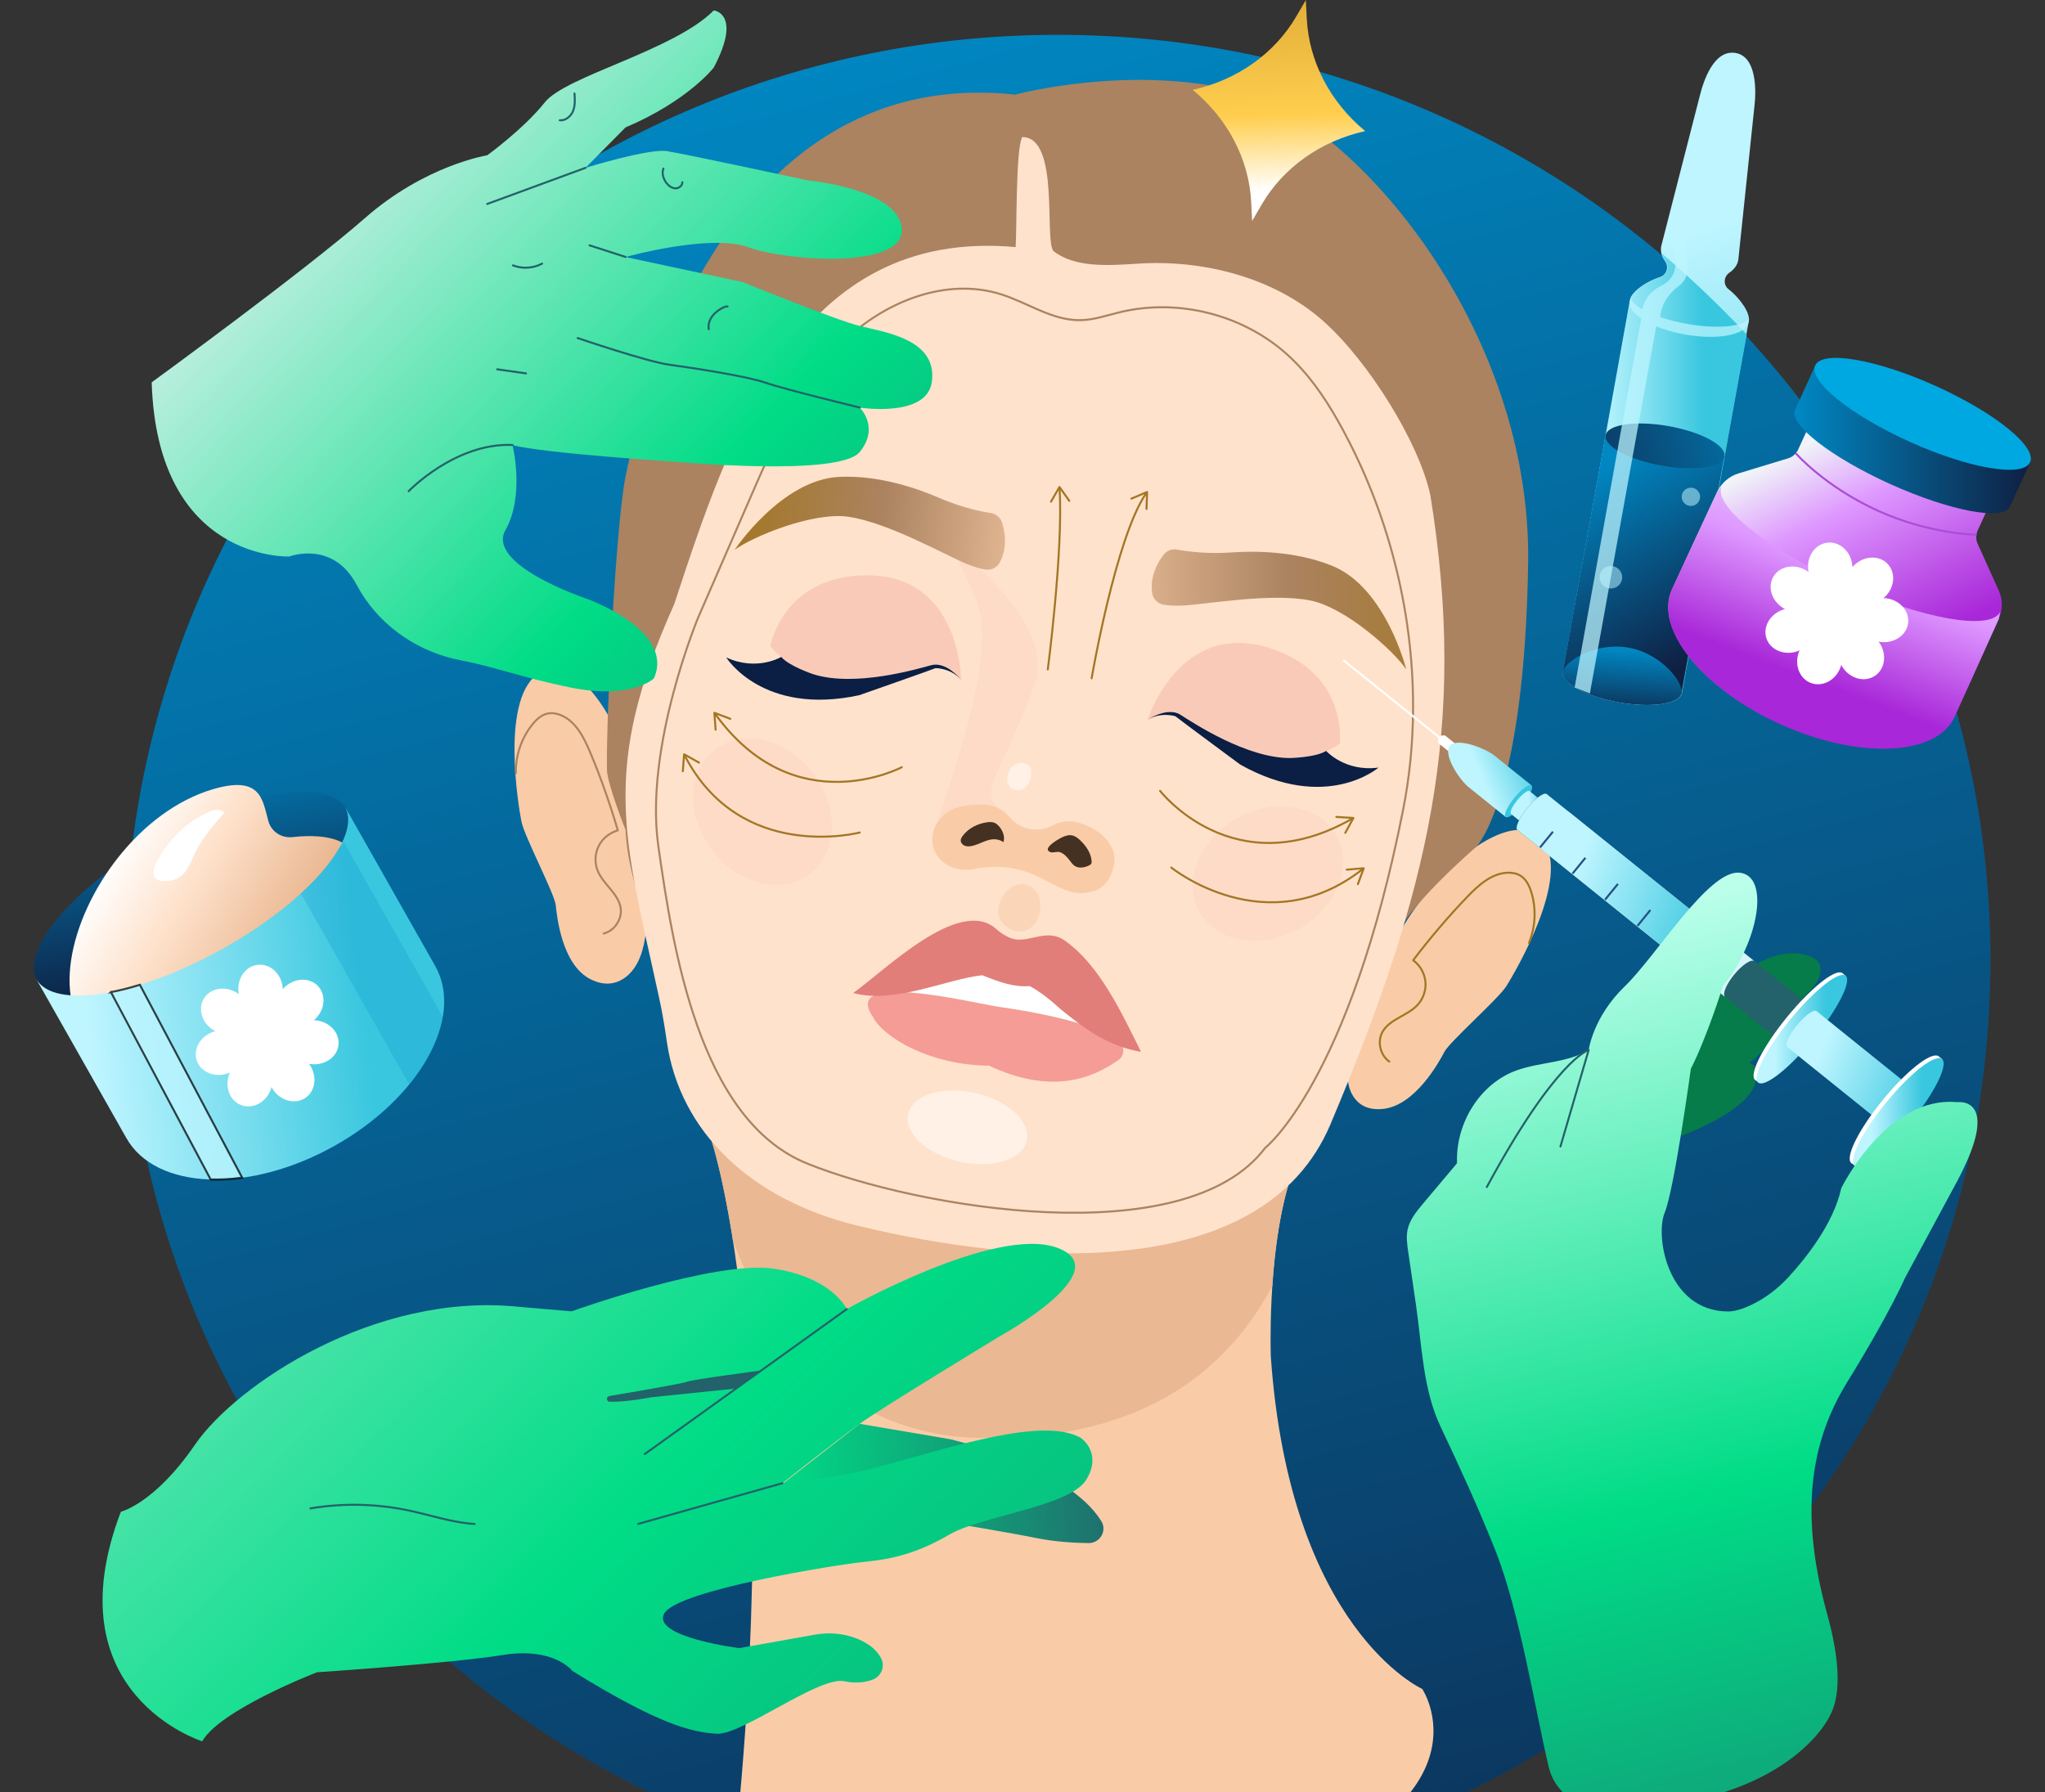 <svg width="162" height="142" viewBox="0 0 162 142" fill="none" xmlns="http://www.w3.org/2000/svg">
<rect x="0" y="0" width="162" height="142" fill="#333333" stroke="none"/>
<path d="M83.793 149.397C124.6 149.397 157.68 116.571 157.68 76.078C157.68 35.586 124.6 2.76 83.793 2.76C42.987 2.76 9.906 35.586 9.906 76.078C9.906 116.571 42.987 149.397 83.793 149.397Z" fill="url(#paint0_linear_401_6331)"/>
<path d="M106.789 85.698C106.789 85.698 107 88.126 109.557 87.859C112.115 87.591 114.002 84.142 114.423 83.334C114.845 82.526 118.689 79.141 119.323 78.14C119.956 77.139 124.57 69.368 122.173 66.542C119.776 63.717 113.442 68.924 110.593 74.401C107.743 79.877 106.292 83.531 106.79 85.7L106.789 85.698Z" fill="#F9CCA7"/>
<path d="M50.301 76.606C50.301 76.606 49.081 78.742 46.788 77.587C44.496 76.432 44.124 72.598 44.021 71.695C43.919 70.791 41.544 66.266 41.312 65.108C41.079 63.95 39.564 55.055 42.82 53.265C46.077 51.476 50.12 58.582 50.812 64.707C51.505 70.832 51.548 74.759 50.301 76.607V76.606Z" fill="#F9CCA7"/>
<path d="M47.818 73.964C48.677 73.746 49.295 72.83 49.17 71.958C49.003 70.795 47.781 70.071 47.343 68.98C47.093 68.358 47.124 67.631 47.425 67.031C47.727 66.431 48.293 65.97 48.944 65.793C48.317 63.673 47.602 61.616 46.741 59.578C46.248 58.413 45.622 57.166 44.451 56.669C44.121 56.529 43.751 56.459 43.398 56.529C42.883 56.633 42.474 57.018 42.151 57.427C41.294 58.508 40.833 59.889 40.865 61.264" stroke="#AB8360" stroke-width="0.159" stroke-linecap="round" stroke-linejoin="round"/>
<path d="M49.551 65.747C49.551 65.747 48.094 62.103 48.079 60.961C48.022 56.41 48.796 41.574 49.551 37.77C50.306 33.967 56.69 4.972 80.418 7.497C80.418 7.497 89.722 4.979 98.54 7.341C107.357 9.704 121.328 26.047 121.056 44.592C120.783 63.138 116.979 67.058 116.979 67.058C116.979 67.058 111.013 72.22 110.59 74.4C110.59 74.4 106.4 84.855 103.555 92.256C93.889 92.389 62.265 112.036 53.641 79.277C52.655 75.531 49.804 70.968 49.551 65.748V65.747Z" fill="#AB8360"/>
<path d="M56.392 90.445C56.392 90.445 61.991 107.326 58.443 144.204C58.443 144.204 68.072 157.446 93.916 150.908C119.76 144.371 112.666 133.81 112.666 133.81C112.666 133.81 102.194 129.117 100.672 107.493C100.672 107.493 100.376 99.658 102.045 93.937L56.391 90.445H56.392Z" fill="#F9CCA7"/>
<path d="M100.789 101.894C100.954 99.401 101.309 96.464 102.045 93.939L56.391 90.447C56.391 90.447 57.237 93.001 58.063 98.289C60.44 104.616 65.882 113.689 77.584 113.92C91.154 114.187 97.515 108 100.788 101.895L100.789 101.894Z" fill="#EAB892"/>
<path d="M53.417 47.848C57.794 34.55 63.169 18.025 80.454 19.576C80.558 18.324 80.454 11.735 80.981 10.861C83.981 10.861 82.702 19.005 83.451 19.891C85.127 21.21 87.766 21.048 90.093 20.892C95.306 20.54 100.969 21.994 104.854 25.463C108.418 28.646 112.41 35.05 113.309 39.235C116.283 57.602 113.184 70.592 105.404 89.055C100.044 101.771 80.893 100.262 67.904 97.1C59.431 95.038 53.855 89.626 52.83 82.559C52.668 81.442 52.489 80.325 52.25 79.223C49.465 66.351 47.472 61.102 53.419 47.848H53.417Z" fill="#FEE2CC"/>
<path opacity="0.34" d="M90.914 57.016C90.914 57.016 93.423 49.087 100.554 51.338C106.853 53.327 106.138 58.911 106.138 58.911C106.138 58.911 101.77 62.589 93.492 56.617C92.732 56.069 92.205 56.556 90.914 57.016Z" fill="#F49C95"/>
<path opacity="0.1" d="M75.587 43.517C76.056 43.627 83.699 49.475 81.955 54.238C78.764 62.949 76.895 62.659 80.401 65.152C79.398 69.393 77.046 67.244 76.085 67.02C75.123 66.795 74.23 66.573 74.158 65.34C80.359 47.566 77.116 48.279 75.587 43.516V43.517Z" fill="#F49C95"/>
<path d="M88.197 67.453C87.762 66.256 86.719 65.58 85.503 65.192C84.793 64.964 84.023 65.052 83.366 65.402C82.983 65.607 82.544 65.723 82.077 65.723C81.221 65.723 80.458 65.332 79.956 64.721C79.477 64.135 78.766 63.779 78.008 63.743C77.477 63.717 76.908 63.749 76.272 63.865C75.486 64.008 74.766 64.43 74.314 65.084C73.012 66.966 74.595 69.43 77.352 68.818C82.564 67.927 83.735 71.708 86.839 70.531C87.906 70.125 88.537 68.456 88.195 67.451L88.197 67.453Z" fill="#F9CCA7"/>
<path d="M68.102 112.807L75.232 114.019C75.232 114.019 84.515 116.132 87.24 120.508C87.718 121.273 87.147 122.265 86.24 122.255C85.106 122.244 83.538 122.156 81.988 121.835C79.054 121.229 61.098 118.257 61.098 118.257L68.102 112.807Z" fill="url(#paint1_linear_401_6331)"/>
<path d="M83.99 83.328C83.476 83.328 82.959 83.246 82.461 83.166C81.813 83.063 81.165 82.961 80.518 82.857C79.221 82.652 77.924 82.447 76.628 82.235C76.125 82.153 75.753 81.998 75.359 81.834C75.189 81.764 75.014 81.691 74.821 81.62C74.438 81.48 74.036 81.413 73.648 81.348C73.209 81.274 72.755 81.2 72.33 81.018C71.915 80.84 70.943 80.333 70.9 79.45C70.86 78.616 71.673 77.996 72.386 77.547C73.404 76.907 74.413 76.306 75.533 75.962C76.227 75.749 76.962 75.643 77.714 75.643C80.202 75.643 82.873 76.804 85.044 78.828C85.481 79.235 85.966 79.734 86.251 80.344C86.547 80.977 86.568 81.664 86.307 82.183C86.023 82.748 85.387 83.16 84.606 83.282C84.41 83.312 84.208 83.328 83.989 83.328H83.99Z" fill="white"/>
<path d="M77.715 75.566V75.725C80.183 75.725 82.834 76.879 84.991 78.888C85.422 79.29 85.901 79.782 86.18 80.379C86.466 80.991 86.488 81.651 86.238 82.148C85.965 82.69 85.351 83.085 84.596 83.204C84.405 83.234 84.208 83.249 83.99 83.249C83.482 83.249 82.969 83.167 82.474 83.088C81.826 82.984 81.178 82.883 80.53 82.779C79.254 82.577 77.936 82.369 76.639 82.157C76.145 82.078 75.794 81.931 75.387 81.761C75.217 81.691 75.041 81.618 74.847 81.546C74.457 81.403 74.052 81.336 73.659 81.271C73.224 81.2 72.775 81.125 72.359 80.947C71.956 80.775 71.018 80.285 70.978 79.448C70.94 78.656 71.733 78.053 72.428 77.617C73.441 76.98 74.443 76.381 75.555 76.04C76.242 75.83 76.968 75.724 77.713 75.724V75.564L77.715 75.566ZM77.713 75.564C76.973 75.564 76.232 75.666 75.509 75.889C74.374 76.236 73.346 76.853 72.343 77.483C71.6 77.949 70.776 78.586 70.818 79.456C70.855 80.229 71.579 80.787 72.296 81.093C73.109 81.44 73.986 81.4 74.791 81.696C75.442 81.934 75.886 82.197 76.614 82.315C78.557 82.631 80.503 82.935 82.448 83.245C82.958 83.326 83.475 83.408 83.99 83.408C84.202 83.408 84.412 83.393 84.62 83.362C85.34 83.249 86.055 82.867 86.381 82.219C86.677 81.631 86.603 80.908 86.325 80.312C86.046 79.715 85.582 79.222 85.1 78.772C83.1 76.907 80.399 75.566 77.715 75.566L77.713 75.564Z" fill="black"/>
<path d="M78.347 84.427C83.176 86.698 86.422 85.532 88.612 83.97C89.042 83.665 89.12 83.044 88.755 82.666C87.094 80.939 80.577 79.975 79.196 79.781C77.183 79.496 66.558 76.819 69.157 80.578C69.955 82.16 73.659 84.403 78.347 84.428V84.427Z" fill="#F49C95"/>
<path opacity="0.34" d="M76.133 53.835C76.133 53.835 76.104 45.524 68.62 45.578C62.01 45.626 61.027 51.169 61.027 51.169C61.027 51.169 64.102 55.965 73.791 52.694C74.679 52.394 75.038 53.014 76.135 53.834L76.133 53.835Z" fill="#F49C95"/>
<path d="M78.827 65.211C78.635 65.111 78.404 65.119 78.189 65.148C77.429 65.253 76.688 65.63 76.244 66.25C76.177 66.344 76.114 66.449 76.106 66.565C76.094 66.747 76.227 66.917 76.393 66.993C76.56 67.07 76.752 67.068 76.934 67.036C77.378 66.96 77.777 66.723 78.207 66.586C78.638 66.448 79.109 66.444 79.483 66.721C79.683 66.22 79.292 65.452 78.829 65.211H78.827Z" fill="#443122"/>
<path d="M84.11 66.351C84.366 66.227 84.656 66.129 84.935 66.187C85.177 66.238 85.381 66.398 85.561 66.567C86.03 67.008 86.425 67.577 86.475 68.217C86.479 68.288 86.481 68.366 86.444 68.428C86.407 68.494 86.338 68.533 86.272 68.567C85.913 68.748 85.455 68.821 85.123 68.595C84.972 68.492 84.865 68.339 84.754 68.193C84.549 67.922 84.302 67.633 83.969 67.518C83.719 67.433 83.419 67.592 83.21 67.514C82.492 67.246 83.84 66.48 84.108 66.351H84.11Z" fill="#443122"/>
<path d="M90.914 57.015C90.914 57.015 92.485 55.977 93.492 56.616C94.499 57.256 98.77 60.094 102.235 60.054C102.235 60.054 104.208 60.014 105.055 59.494C105.055 59.494 106.546 61.172 109.204 60.813C109.204 60.813 105.071 64.407 98.246 60.573C98.246 60.573 93.337 56.944 93.114 56.748C93.114 56.748 91.998 56.381 90.914 57.014V57.015Z" fill="#0B1E44"/>
<path d="M76.133 53.835C76.133 53.835 74.944 52.381 73.789 52.696C72.637 53.011 67.71 54.467 64.414 53.41C64.414 53.41 62.539 52.791 61.887 52.047C61.887 52.047 59.961 53.213 57.529 52.087C57.529 52.087 60.404 56.734 68.067 55.079C68.067 55.079 73.839 53.057 74.112 52.936C74.112 52.936 75.287 52.912 76.133 53.837V53.835Z" fill="#0B1E44"/>
<path d="M91.272 46.988C91.334 47.448 91.692 47.814 92.15 47.9C92.508 47.967 93.021 48.011 93.736 47.975C95.53 47.881 100.67 46.955 103.787 47.571C106.62 48.13 110.456 51.629 111.401 53.035C111.401 53.035 109.794 46.568 105.544 44.834C102.621 43.643 99.365 43.646 97.614 43.765C96.399 43.848 95.177 43.821 93.97 43.657C93.71 43.622 93.467 43.584 93.26 43.544C92.853 43.464 92.434 43.62 92.181 43.946C91.701 44.564 91.087 45.645 91.272 46.99V46.988Z" fill="url(#paint2_linear_401_6331)"/>
<path d="M79.206 44.557C78.991 44.969 78.533 45.196 78.069 45.124C77.709 45.068 77.212 44.939 76.55 44.666C74.89 43.98 70.361 41.4 67.217 40.944C64.359 40.531 59.563 42.551 58.197 43.562C58.197 43.562 61.894 38.001 66.484 37.782C69.64 37.631 72.708 38.717 74.316 39.411C75.434 39.893 76.593 40.273 77.786 40.52C78.042 40.572 78.284 40.618 78.493 40.649C78.903 40.709 79.245 40.995 79.374 41.387C79.618 42.127 79.831 43.35 79.203 44.556L79.206 44.557Z" fill="url(#paint3_linear_401_6331)"/>
<path d="M9.575 119.77C9.575 119.77 12.232 119.146 15.45 114.453C18.667 109.76 29.659 102.321 41.162 103.542L45.283 103.894C45.283 103.894 56.623 99.823 61.286 100.516C65.95 101.21 67.077 103.717 67.077 103.717C67.077 103.717 78.848 97.055 83.752 98.859C88.657 100.663 79.217 105.859 79.217 105.859C79.217 105.859 69.92 111.492 68.1 112.805C66.28 114.117 61.982 117.507 61.982 117.507C61.982 117.507 66.024 117.183 69.591 116.219C75.534 114.613 82.629 112.23 85.627 113.923C85.627 113.923 87.358 115.1 86.052 117.234C84.745 119.367 77.801 120.075 75.21 121.58C72.62 123.085 70.691 123.523 68.487 123.742C66.282 123.962 53.607 125.984 52.614 127.843C51.622 129.703 58.567 130.578 58.567 130.578L64.544 129.512C65.647 129.315 66.789 129.401 67.832 129.805C68.603 130.104 69.378 130.586 69.787 131.356C70.141 132.023 69.817 132.833 69.104 133.086C68.56 133.278 67.807 133.404 66.888 133.202C64.903 132.764 58.787 137.467 56.802 137.359C54.817 137.251 52.228 136.648 45.339 132.382C45.339 132.382 43.906 130.468 39.827 131.124C35.748 131.779 25.112 132.491 25.112 132.491C25.112 132.491 17.452 135.443 16.019 137.96C16.019 137.96 4.068 134.223 9.575 119.768V119.77Z" fill="url(#paint4_linear_401_6331)"/>
<path d="M50.559 120.735L61.983 117.51" stroke="#23626A" stroke-width="0.159" stroke-linecap="round" stroke-linejoin="round"/>
<path opacity="0.1" d="M64.065 69.299C66.321 67.672 66.512 64.118 64.493 61.361C62.473 58.604 59.007 57.689 56.751 59.317C54.495 60.944 54.303 64.498 56.323 67.255C58.343 70.012 61.809 70.927 64.065 69.299Z" fill="#F49C95"/>
<path opacity="0.1" d="M102.967 73.555C105.942 71.851 107.223 68.527 105.828 66.13C104.433 63.733 100.892 63.171 97.917 64.875C94.942 66.579 93.662 69.904 95.056 72.301C96.451 74.698 99.993 75.259 102.967 73.555Z" fill="#F49C95"/>
<path d="M51.074 115.202L57.146 110.846L67.078 103.719" stroke="#23626A" stroke-width="0.159" stroke-linecap="round" stroke-linejoin="round"/>
<path d="M60.303 108.582C60.303 108.582 54.776 109.304 54.441 109.47C54.194 109.592 50.303 110.26 48.27 110.606C47.998 110.652 48.027 111.051 48.302 111.056C49.697 111.083 51.567 110.707 51.567 110.707L58.313 110.009L60.303 108.582Z" fill="#23626A"/>
<path d="M37.599 120.743C35.829 120.634 34.13 120.043 32.395 119.676C29.836 119.133 27.175 119.075 24.594 119.506" stroke="#23626A" stroke-width="0.159" stroke-linecap="round" stroke-linejoin="round"/>
<path d="M111.149 64.172C113.2 53.806 111.199 42.593 106.003 33.372C104.913 31.436 103.625 29.582 101.971 28.09C98.463 24.924 93.337 23.624 88.73 24.732C87.695 24.98 86.674 25.344 85.61 25.366C83.389 25.413 81.44 23.997 79.325 23.324C74.852 21.9 69.85 23.984 66.563 27.314C63.276 30.643 61.348 35.031 59.491 39.312L55.329 48.875C55.329 48.875 51.021 59.138 52.155 67.056C53.288 74.974 55.329 88.699 63.945 92.186C72.561 95.673 93.871 99.385 100.22 90.948C100.22 90.948 106.878 85.765 111.149 64.172V64.172Z" stroke="#AB8360" stroke-width="0.159" stroke-linecap="round" stroke-linejoin="round"/>
<path d="M91.898 62.66C91.898 62.66 97.747 70.231 107.118 64.862" stroke="#A37624" stroke-width="0.159" stroke-linecap="round" stroke-linejoin="round"/>
<path d="M106.531 66.054C106.492 66.034 106.478 65.984 106.498 65.946L107.084 64.877L105.859 64.804C105.814 64.801 105.78 64.764 105.783 64.719C105.787 64.675 105.825 64.642 105.868 64.645L107.218 64.726C107.246 64.728 107.27 64.743 107.284 64.767C107.298 64.791 107.297 64.82 107.284 64.844L106.64 66.022C106.632 66.037 106.62 66.046 106.607 66.054C106.585 66.067 106.555 66.069 106.531 66.054Z" fill="#A37624"/>
<path d="M92.785 68.736C92.785 68.736 100.341 74.845 107.947 68.857" stroke="#A37624" stroke-width="0.159" stroke-linecap="round" stroke-linejoin="round"/>
<path d="M107.54 70.12C107.499 70.106 107.478 70.06 107.492 70.019L107.914 68.876L106.692 68.981C106.647 68.984 106.609 68.953 106.606 68.91C106.602 68.867 106.635 68.827 106.679 68.824L108.026 68.709C108.053 68.707 108.081 68.719 108.097 68.739C108.113 68.762 108.118 68.79 108.108 68.816L107.643 70.076C107.638 70.09 107.629 70.103 107.616 70.112C107.595 70.128 107.566 70.133 107.539 70.124L107.54 70.12Z" fill="#A37624"/>
<path d="M71.436 60.785C71.436 60.785 62.963 65.291 56.656 56.565" stroke="#A37624" stroke-width="0.159" stroke-linecap="round" stroke-linejoin="round"/>
<path d="M57.93 56.978C57.914 57.02 57.868 57.041 57.826 57.025L56.68 56.592L56.768 57.806C56.771 57.85 56.738 57.889 56.694 57.892C56.651 57.895 56.611 57.861 56.608 57.819L56.51 56.481C56.508 56.453 56.52 56.426 56.542 56.411C56.564 56.395 56.593 56.39 56.619 56.399L57.882 56.877C57.897 56.883 57.91 56.893 57.918 56.904C57.934 56.924 57.938 56.953 57.929 56.98L57.93 56.978Z" fill="#A37624"/>
<path d="M68.105 65.958C68.105 65.958 58.683 68.434 54.242 59.865" stroke="#A37624" stroke-width="0.159" stroke-linecap="round" stroke-linejoin="round"/>
<path d="M55.442 60.458C55.421 60.496 55.371 60.511 55.333 60.489L54.264 59.894L54.172 61.108C54.169 61.152 54.131 61.184 54.086 61.181C54.041 61.178 54.009 61.139 54.012 61.095L54.113 59.757C54.114 59.73 54.131 59.706 54.155 59.693C54.179 59.68 54.208 59.68 54.232 59.693L55.412 60.349C55.426 60.356 55.436 60.368 55.444 60.38C55.456 60.404 55.456 60.433 55.444 60.457L55.442 60.458Z" fill="#A37624"/>
<path opacity="0.56" d="M79.843 73.493C79.399 73.206 79.077 72.713 79.07 72.186C79.067 71.954 79.125 71.725 79.204 71.507C79.37 71.049 79.649 70.621 80.052 70.343C80.454 70.064 80.991 69.958 81.45 70.131C81.971 70.327 82.315 70.856 82.392 71.404C82.609 72.948 81.368 74.479 79.842 73.493H79.843Z" fill="#F9CCA7"/>
<path d="M83.004 53.037C83.004 53.037 84.237 43.618 83.937 38.695" stroke="#A37624" stroke-width="0.159" stroke-linecap="round" stroke-linejoin="round"/>
<path d="M84.754 39.745C84.717 39.771 84.667 39.761 84.641 39.726L83.934 38.732L83.325 39.788C83.303 39.826 83.255 39.839 83.216 39.818C83.178 39.796 83.165 39.747 83.186 39.71L83.858 38.546C83.87 38.522 83.896 38.508 83.923 38.506C83.951 38.506 83.976 38.517 83.992 38.539L84.773 39.635C84.782 39.648 84.787 39.662 84.787 39.677C84.787 39.702 84.776 39.729 84.754 39.745Z" fill="#A37624"/>
<path d="M86.477 53.74C86.477 53.74 88.389 42.551 90.804 39.07" stroke="#A37624" stroke-width="0.159" stroke-linecap="round" stroke-linejoin="round"/>
<path d="M90.82 40.401C90.775 40.401 90.741 40.363 90.743 40.318L90.786 39.103L89.657 39.578C89.617 39.596 89.569 39.578 89.552 39.537C89.534 39.497 89.553 39.45 89.595 39.432L90.839 38.907C90.865 38.896 90.893 38.899 90.916 38.915C90.938 38.931 90.951 38.956 90.951 38.983L90.905 40.325C90.905 40.34 90.898 40.355 90.89 40.367C90.876 40.39 90.85 40.402 90.821 40.402L90.82 40.401Z" fill="#A37624"/>
<path d="M110.058 84.107C109.333 83.6 109.086 82.526 109.517 81.756C110.091 80.73 111.493 80.484 112.294 79.621C112.751 79.127 112.984 78.439 112.918 77.772C112.852 77.105 112.488 76.474 111.945 76.078C113.293 74.318 114.701 72.649 116.238 71.05C117.117 70.137 118.151 69.194 119.424 69.144C119.783 69.13 120.153 69.195 120.458 69.386C120.9 69.665 121.146 70.169 121.3 70.665C121.71 71.98 121.646 73.434 121.122 74.706" stroke="#A37624" stroke-width="0.159" stroke-linecap="round" stroke-linejoin="round"/>
<path d="M12.02 30.29C12.02 30.29 24.142 21.462 28.923 17.268C33.704 13.075 38.599 12.303 38.599 12.303C38.599 12.303 41.49 10.206 43.159 8.109C44.826 6.013 53.358 4.025 56.544 0.826C56.544 0.826 58.808 1.047 56.544 5.351C56.544 5.351 54.498 8 49.551 10.096L46.383 13.297C46.383 13.297 51.386 11.752 52.833 11.974C54.279 12.195 63.989 14.292 63.989 14.292C63.989 14.292 71.244 14.953 71.437 18.154C71.629 21.355 62.287 20.692 59.284 19.589C56.281 18.487 49.551 20.363 49.551 20.363L58.838 22.35C58.838 22.35 66.135 25.331 68.102 25.826C70.069 26.32 74.321 26.872 73.811 30.295C73.391 33.117 68.102 32.294 68.102 32.294C68.102 32.294 69.719 33.836 68.102 35.813C66.484 37.789 53.61 36.587 53.61 36.587C53.61 36.587 43.045 35.925 40.598 35.263C40.598 35.263 41.599 39.236 40.042 41.994C38.485 44.753 46.381 47.402 46.381 47.402C46.381 47.402 53.506 49.885 51.802 53.746C51.802 53.746 50.051 55.456 45.158 54.464C41.555 53.732 38.977 52.779 36.536 52.321C33.242 51.702 30.325 49.759 28.585 46.915C28.47 46.725 28.359 46.531 28.253 46.334C26.363 42.767 22.915 44.091 22.915 44.091C22.915 44.091 12.461 44.532 12.016 30.296L12.02 30.29Z" fill="url(#paint5_linear_401_6331)"/>
<path d="M115.423 92.158C115.423 92.158 114.676 98.326 114.094 99.298C113.512 100.27 115.436 105.278 115.436 105.278" stroke="#23626A" stroke-width="0.159" stroke-linecap="round" stroke-linejoin="round"/>
<path d="M17.696 75.321C24.45 71.552 28.796 66.504 27.403 64.046C26.009 61.587 19.405 62.65 12.651 66.418C5.897 70.187 1.551 75.235 2.944 77.694C4.337 80.152 10.942 79.09 17.696 75.321Z" fill="url(#paint6_linear_401_6331)"/>
<path d="M16.938 62.508C20.695 61.426 20.792 63.37 21.264 65.066C21.493 65.891 22.299 66.416 23.157 66.323C35.456 64.965 23.856 81.088 17.214 82.752C-1.509 88.547 5.143 65.906 16.938 62.509V62.508Z" fill="url(#paint7_linear_401_6331)"/>
<path d="M17.617 75.183C10.864 78.952 4.258 80.013 2.865 77.555L10.017 90.177C12.348 94.291 19.714 94.571 26.467 90.802C33.219 87.034 36.806 80.645 34.475 76.531L27.323 63.908C28.716 66.366 24.371 71.414 17.617 75.183Z" fill="url(#paint8_linear_401_6331)"/>
<g style="mix-blend-mode:darken" opacity="0.22">
<path d="M23.832 70.778L32.413 85.918C33.846 84.164 34.773 82.307 35.074 80.552L27.257 66.756C27.128 66.905 26.994 67.056 26.854 67.208C26.218 68.321 25.18 69.543 23.832 70.776V70.778Z" fill="#0088C7"/>
</g>
<g style="mix-blend-mode:screen" opacity="0.73">
<path d="M8.787 78.604L16.686 93.447C17.484 93.471 18.323 93.425 19.185 93.307L11.081 78.023C10.281 78.268 9.511 78.464 8.785 78.606L8.787 78.604Z" fill="#BEF5FF"/>
<path d="M8.787 78.604L16.686 93.447C17.484 93.471 18.323 93.425 19.185 93.307L11.081 78.023C10.281 78.268 9.511 78.464 8.785 78.606L8.787 78.604Z" stroke="black" stroke-width="0.159" stroke-miterlimit="10"/>
</g>
<path d="M16.467 64.356C16.893 64.158 17.472 64.026 17.773 64.386C16.837 65.455 15.885 66.545 15.317 67.844C14.87 68.867 14.506 69.736 13.204 69.8C11.168 69.898 12.616 67.852 13.177 67.079C14.02 65.918 15.159 64.963 16.468 64.357L16.467 64.356Z" fill="white"/>
<path d="M25.161 78.089C24.475 77.409 23.29 77.478 22.514 78.247C22.474 78.287 22.436 78.331 22.397 78.379C22.397 78.319 22.394 78.26 22.388 78.202C22.266 77.121 21.384 76.331 20.419 76.44C19.454 76.548 18.771 77.51 18.892 78.592C18.899 78.648 18.91 78.707 18.923 78.766C18.875 78.727 18.827 78.694 18.779 78.664C17.85 78.085 16.678 78.275 16.162 79.092C15.646 79.908 15.978 81.037 16.906 81.616C16.954 81.647 17.007 81.674 17.062 81.701C17.002 81.715 16.945 81.731 16.89 81.749C15.854 82.108 15.276 83.136 15.596 84.046C15.917 84.956 17.015 85.401 18.051 85.043C18.105 85.024 18.16 85 18.214 84.975C18.189 85.029 18.165 85.085 18.145 85.137C17.783 86.163 18.232 87.255 19.147 87.573C20.064 87.891 21.1 87.317 21.462 86.29C21.482 86.236 21.496 86.181 21.511 86.122C21.538 86.176 21.565 86.228 21.596 86.276C22.179 87.197 23.317 87.53 24.14 87.018C24.962 86.505 25.156 85.342 24.573 84.421C24.542 84.374 24.507 84.326 24.469 84.278C24.528 84.291 24.587 84.302 24.643 84.308C25.733 84.431 26.705 83.753 26.814 82.797C26.923 81.839 26.128 80.964 25.039 80.842C24.983 80.835 24.924 80.834 24.861 80.834C24.91 80.796 24.954 80.757 24.994 80.716C25.77 79.948 25.843 78.772 25.156 78.089H25.161Z" fill="white"/>
<path d="M46.386 13.295L38.596 16.159" stroke="#23626A" stroke-width="0.159" stroke-linecap="round" stroke-linejoin="round"/>
<path d="M45.76 26.783C45.76 26.783 51.27 28.659 53.003 28.893C54.736 29.127 59.168 29.801 60.652 30.323C62.137 30.845 68.106 32.289 68.106 32.289" stroke="#23626A" stroke-width="0.159" stroke-linecap="round" stroke-linejoin="round"/>
<path d="M49.55 20.357L46.703 19.439" stroke="#23626A" stroke-width="0.159" stroke-linecap="round" stroke-linejoin="round"/>
<path d="M32.375 38.915C32.375 38.915 36.074 35.057 40.601 35.255" stroke="#23626A" stroke-width="0.159" stroke-linecap="round" stroke-linejoin="round"/>
<path d="M56.148 26.081C56.006 25.315 56.676 24.619 57.397 24.318C57.474 24.286 57.561 24.257 57.636 24.289" stroke="#23626A" stroke-width="0.159" stroke-linecap="round" stroke-linejoin="round"/>
<path d="M52.553 13.355C52.414 13.732 52.544 14.165 52.787 14.487C52.957 14.711 53.199 14.903 53.482 14.921C53.764 14.938 54.065 14.719 54.054 14.439" stroke="#23626A" stroke-width="0.159" stroke-linecap="round" stroke-linejoin="round"/>
<path d="M45.51 7.408C45.542 7.87 45.571 8.35 45.401 8.781C45.231 9.212 44.803 9.581 44.34 9.526" stroke="#23626A" stroke-width="0.159" stroke-linecap="round" stroke-linejoin="round"/>
<path d="M40.633 21.025C41.375 21.316 42.246 21.263 42.945 20.885" stroke="#23626A" stroke-width="0.159" stroke-linecap="round" stroke-linejoin="round"/>
<path d="M39.387 29.26L41.668 29.583" stroke="#23626A" stroke-width="0.159" stroke-linecap="round" stroke-linejoin="round"/>
<path d="M103.445 0L103.521 1.493C103.692 4.872 105.368 8.09 108.151 10.386C104.619 11.172 101.651 13.278 99.945 16.21L99.192 17.505L99.117 16.013C98.945 12.634 97.27 9.415 94.486 7.12C98.018 6.334 100.986 4.227 102.692 1.295L103.445 0Z" fill="url(#paint9_linear_401_6331)"/>
<path d="M90.389 83.332C88.856 80.261 87.09 76.376 84.23 74.437C82.929 73.651 81.794 74.537 80.549 74.437C80.008 74.394 79.348 73.995 78.871 73.564C75.946 71.044 70.089 76.898 67.588 78.674C70.908 79.561 74.94 77.579 77.813 77.267C79.279 77.851 80.347 78.222 81.562 78.125C82.314 78.497 83.338 79.325 83.979 79.924C86.012 81.584 87.814 82.899 90.389 83.334V83.332Z" fill="#E27E79"/>
<path opacity="0.51" d="M79.808 62.022C79.717 61.49 79.946 60.725 80.581 60.493C81.03 60.329 81.59 60.563 81.67 60.932C81.856 61.789 81.213 63.11 80.046 62.402" fill="white"/>
<path opacity="0.51" d="M81.33 90.383C81.675 88.882 79.853 87.189 77.259 86.603C74.666 86.016 72.284 86.756 71.939 88.257C71.594 89.758 73.417 91.451 76.01 92.037C78.603 92.624 80.985 91.884 81.33 90.383Z" fill="white"/>
<path d="M144.149 77.31C144.017 77.723 143.743 78.076 143.456 78.404C142.839 79.107 142.137 79.739 141.372 80.281C141.297 80.334 141.218 80.39 141.175 80.469C141.119 80.571 141.125 80.694 141.124 80.81C141.109 81.529 140.667 82.165 140.187 82.704C138.523 84.58 136.272 85.824 134.066 87.032C133.777 87.189 133.446 87.351 133.133 87.246C132.824 87.141 132.658 86.811 132.559 86.5C132.129 85.15 132.365 83.653 132.974 82.372C133.583 81.091 134.541 80.005 135.573 79.028C137.03 77.65 138.775 76.319 140.716 75.7C141.904 75.321 144.74 75.436 144.147 77.311L144.149 77.31Z" fill="#057C49"/>
<path d="M133.14 90.005C133.14 90.005 138.571 88.075 139.084 85.697C139.597 83.318 137.207 84.467 137.207 84.467L133.135 87.243L133.141 90.003L133.14 90.005Z" fill="#057C49"/>
<path d="M113.985 58.394C113.844 58.566 113.956 58.887 113.964 58.893L114.746 59.523L115.256 58.9L114.474 58.27C114.474 58.27 114.126 58.222 113.985 58.394Z" fill="white"/>
<path d="M121.318 62.222L119.272 64.724L116.324 62.352C115.628 61.792 114.288 59.785 114.852 59.094C115.416 58.404 117.672 59.29 118.37 59.85L121.318 62.222Z" fill="url(#paint10_linear_401_6331)"/>
<path d="M120.632 63.748C121.197 63.057 121.505 62.376 121.32 62.227C121.135 62.078 120.527 62.518 119.962 63.209C119.397 63.901 119.089 64.582 119.274 64.731C119.459 64.879 120.067 64.44 120.632 63.748Z" fill="#39C7DF"/>
<path d="M120.198 63.395C119.791 63.893 119.565 64.381 119.691 64.483L120.722 65.312L122.197 63.506L121.166 62.678C121.038 62.574 120.605 62.895 120.198 63.394V63.395Z" fill="url(#paint11_linear_401_6331)"/>
<path d="M120.986 64.029C120.345 64.813 119.996 65.586 120.206 65.755L141.29 82.72L143.613 79.879L122.529 62.914C122.319 62.745 121.629 63.245 120.988 64.029H120.986Z" fill="#23626A"/>
<path d="M145.872 77.058C145.254 76.836 143.383 78.355 141.562 80.584C139.653 82.921 138.521 85.153 139.037 85.568C139.061 85.587 139.09 85.602 139.119 85.613L139.329 85.783L139.478 85.6C140.299 85.362 141.881 83.981 143.428 82.089C144.974 80.197 146.009 78.374 146.074 77.529L146.234 77.332L145.881 77.047L145.87 77.062L145.872 77.058Z" fill="white"/>
<path d="M143.678 82.29C145.588 79.953 146.719 77.722 146.203 77.307C145.687 76.892 143.72 78.45 141.81 80.787C139.9 83.125 138.77 85.356 139.285 85.771C139.801 86.186 141.768 84.628 143.678 82.29Z" fill="url(#paint12_linear_401_6331)"/>
<path d="M113.986 58.394L106.402 52.293" stroke="white" stroke-width="0.159" stroke-miterlimit="10"/>
<path d="M142.355 81.222C141.714 82.007 141.365 82.78 141.575 82.948L148.918 88.857L151.241 86.016L143.898 80.107C143.688 79.938 142.998 80.438 142.357 81.222H142.355Z" fill="url(#paint13_linear_401_6331)"/>
<path d="M129.312 73.076C129.303 73.072 129.293 73.067 129.285 73.061L129.309 73.08L129.312 73.075V73.076Z" fill="white"/>
<path d="M131.634 70.24L131.609 70.221C131.618 70.227 131.624 70.237 131.631 70.245L131.634 70.24Z" fill="white"/>
<path d="M122.756 65.452C122.115 66.237 121.765 67.01 121.975 67.178L136.658 78.993C136.414 78.797 136.736 78.001 137.377 77.217C138.019 76.433 138.735 75.956 138.979 76.151L124.297 64.337C124.087 64.168 123.397 64.668 122.756 65.452Z" fill="#D7F4FB"/>
<path d="M120.986 64.029C120.345 64.813 119.996 65.586 120.206 65.755L134.888 77.569C134.644 77.373 134.967 76.578 135.608 75.794C136.249 75.009 136.966 74.532 137.21 74.728L122.527 62.914C122.317 62.745 121.628 63.245 120.986 64.029Z" fill="url(#paint14_linear_401_6331)"/>
<path d="M153.494 83.648C152.857 83.409 150.97 84.916 149.149 87.145C147.239 89.482 146.125 91.728 146.662 92.159C146.688 92.18 146.717 92.194 146.747 92.205L146.967 92.382L147.116 92.199C147.953 91.973 149.547 90.602 151.092 88.709C152.638 86.817 153.662 84.986 153.712 84.127L153.872 83.93L153.505 83.633L153.494 83.648Z" fill="white"/>
<path d="M151.35 88.921C153.261 86.584 154.374 84.339 153.838 83.907C153.301 83.475 151.318 85.02 149.408 87.358C147.498 89.695 146.384 91.94 146.921 92.371C147.457 92.803 149.44 91.258 151.35 88.921Z" fill="url(#paint15_linear_401_6331)"/>
<path d="M129.715 73.356L130.736 72.103" stroke="#264F85" stroke-width="0.159" stroke-miterlimit="10"/>
<path d="M127.145 71.284L128.167 70.033" stroke="#264F85" stroke-width="0.159" stroke-miterlimit="10"/>
<path d="M124.57 69.215L125.593 67.963" stroke="#264F85" stroke-width="0.159" stroke-miterlimit="10"/>
<path d="M121.996 67.145L123.019 65.893" stroke="#264F85" stroke-width="0.159" stroke-miterlimit="10"/>
<path d="M126.573 143.187C124.714 143.117 123.129 141.827 122.696 140.034C121.635 135.639 120.416 127.705 118.404 122.69C117.099 119.44 115.648 116.25 114.143 113.087C112.717 110.095 112.65 106.671 112.171 103.389L111.553 99.165C111.468 98.583 111.383 97.987 111.509 97.412C111.677 96.636 112.203 95.992 112.713 95.381C113.614 94.303 114.516 93.23 115.425 92.159C115.287 89.041 117.219 85.832 120.184 84.788C122.043 84.133 124.169 84.211 125.853 83.188C125.853 83.188 126.181 80.59 128.718 78.138C131.254 75.685 135.328 68.927 137.787 69.142C140.247 69.356 139.325 74.641 136.481 78.138C136.481 78.138 135.251 82.092 133.944 84.685C133.944 84.685 132.638 94.214 131.87 96.085C131.102 97.956 132.091 103.863 136.865 103.905C137.459 103.909 138.145 103.669 138.772 103.367C139.868 102.837 140.843 102.089 141.667 101.195C142.985 99.765 145.246 96.981 145.858 94.143C145.858 94.143 149.438 86.79 155.048 87.323C155.048 87.323 158.66 86.788 155.048 93.576L150.918 101.232C150.918 101.232 149.662 104.121 146.357 109.46C143.235 114.502 142.629 120.235 144.76 127.934C146.135 132.905 145.406 134.904 145.141 135.553C144.086 138.136 138.796 143.652 126.574 143.186L126.573 143.187Z" fill="url(#paint16_linear_401_6331)"/>
<path d="M123.615 90.835L125.85 83.189C125.85 83.189 123.28 83.885 117.781 94.047" stroke="#23626A" stroke-width="0.159" stroke-linecap="round" stroke-linejoin="round"/>
<path d="M136.927 22.91C136.494 22.564 136.545 21.913 137.004 21.599C137.377 21.345 137.631 21.004 137.703 20.602L138.989 8.347C139.12 7.2 139.173 4.497 137.502 4.2C135.755 3.889 134.934 6.459 134.657 7.58L131.595 19.515C131.522 19.916 131.639 20.323 131.901 20.691C132.221 21.141 132.04 21.77 131.514 21.946C130.185 22.392 129.222 23.208 129.127 23.736L123.8 53.241C123.644 54.105 125.624 55.179 128.225 55.642C130.823 56.103 133.057 55.779 133.214 54.915L138.541 25.41C138.638 24.881 138.019 23.785 136.929 22.909L136.927 22.91Z" fill="url(#paint17_linear_401_6331)"/>
<path d="M131.647 20.082C131.698 20.293 131.794 20.498 131.934 20.696C132.254 21.146 132.073 21.774 131.547 21.951C130.358 22.35 129.463 23.046 129.219 23.566L129.213 23.442C129.205 23.486 129.207 23.531 129.213 23.577C129.187 23.634 129.168 23.688 129.159 23.741L127.227 34.444C127.227 34.416 127.23 34.387 127.235 34.358L123.847 53.118H123.852C123.85 53.128 123.847 53.134 123.845 53.144C123.842 53.16 123.842 53.176 123.841 53.192L123.831 53.246C123.76 53.632 124.121 54.06 124.77 54.458V54.469L124.828 54.493C125.631 54.969 126.853 55.397 128.254 55.645C130.853 56.106 133.087 55.782 133.244 54.918L138.374 26.503C136.255 24.239 134.008 22.094 131.645 20.08L131.647 20.082Z" fill="url(#paint18_linear_401_6331)"/>
<path d="M136.617 36.029C136.461 36.893 134.228 37.218 131.627 36.756C129.029 36.295 127.047 35.219 127.203 34.355L123.815 53.115H123.82C123.818 53.125 123.815 53.131 123.813 53.141C123.658 54.005 125.638 55.079 128.238 55.542C130.837 56.003 133.07 55.678 133.227 54.815C133.231 54.8 133.231 54.784 133.232 54.768L136.615 36.029H136.617Z" fill="url(#paint19_linear_401_6331)"/>
<path d="M133.212 54.917C133.056 55.781 130.823 56.105 128.223 55.644C125.622 55.183 123.642 54.107 123.798 53.243C123.953 52.379 126.405 50.852 129.003 51.313C131.602 51.775 133.366 54.053 133.21 54.917H133.212Z" fill="url(#paint20_linear_401_6331)"/>
<path d="M136.606 36.16C136.762 35.297 134.781 34.222 132.182 33.76C129.583 33.298 127.35 33.623 127.194 34.486C127.038 35.349 129.019 36.423 131.618 36.886C134.217 37.348 136.45 37.023 136.606 36.16Z" fill="url(#paint21_linear_401_6331)"/>
<g style="mix-blend-mode:screen" opacity="0.73">
<path d="M133.636 25.659C132.862 25.521 132.144 25.336 131.517 25.125C131.526 25.004 131.536 24.88 131.546 24.832C131.719 23.962 132.241 23.214 132.96 22.684C133.862 22.019 133.753 20.987 133.587 20.384C133.486 20.021 133.471 19.642 133.555 19.277C134.133 16.718 136.293 7.163 136.429 6.323C136.567 5.475 137.502 4.201 137.502 4.201C136.322 4.398 135.918 5.72 135.918 5.72C135.918 5.72 132.617 18.822 132.557 19.374C132.498 19.926 132.759 20.027 132.711 21.052C132.705 21.186 132.684 21.311 132.655 21.427C132.522 21.949 132.137 22.366 131.653 22.608C130.488 23.193 130.175 24.035 130.093 24.508C129.585 24.216 129.259 23.913 129.189 23.629C129.147 23.703 129.118 23.78 129.104 23.862C129.024 24.309 129.373 24.792 130.016 25.231L124.738 54.468L125.946 54.942L131.198 25.853C131.858 26.125 132.637 26.355 133.486 26.504C136.084 26.965 138.339 26.533 138.518 25.535C138.533 25.454 138.557 25.332 138.544 25.249C138.116 25.872 136.027 26.086 133.638 25.661L133.636 25.659Z" fill="#BEF5FF"/>
</g>
<g style="mix-blend-mode:screen" opacity="0.53">
<path d="M133.948 40.086C134.351 40.086 134.678 39.762 134.678 39.362C134.678 38.963 134.351 38.639 133.948 38.639C133.545 38.639 133.219 38.963 133.219 39.362C133.219 39.762 133.545 40.086 133.948 40.086Z" fill="#BEF5FF"/>
</g>
<g style="mix-blend-mode:screen" opacity="0.53">
<path d="M127.609 46.626C128.105 46.626 128.507 46.227 128.507 45.735C128.507 45.243 128.105 44.844 127.609 44.844C127.113 44.844 126.711 45.243 126.711 45.735C126.711 46.227 127.113 46.626 127.609 46.626Z" fill="#BEF5FF"/>
</g>
<path d="M158.336 49.047C158.659 48.327 158.66 47.509 158.343 46.804L156.664 43.08C156.514 42.747 156.517 42.359 156.672 42.02L158.625 37.755L144.403 31.344L142.45 35.609C142.294 35.948 142.003 36.206 141.652 36.312L137.72 37.507C136.976 37.733 136.358 38.272 136.023 38.986C134.905 41.37 132.451 46.699 132.451 46.699C131.025 49.811 134.881 54.593 141.062 57.381C147.242 60.166 153.408 59.902 154.833 56.79C154.833 56.79 157.264 51.451 158.338 49.047H158.336Z" fill="url(#paint22_linear_401_6331)"/>
<path d="M136.021 38.988C134.903 41.371 132.449 46.7 132.449 46.7C131.023 49.812 134.879 54.594 141.06 57.382C147.24 60.167 153.406 59.903 154.831 56.791C154.831 56.791 157.262 51.452 158.336 49.048L158.45 48.469C157.743 50.014 152.231 49.039 146.137 46.291C140.045 43.544 135.677 40.066 136.385 38.522L136.021 38.988Z" fill="url(#paint23_linear_401_6331)"/>
<path d="M160.828 36.632L143.805 28.957L142.222 32.414L142.229 32.417C142.218 32.436 142.205 32.454 142.195 32.474C141.676 33.609 145.067 36.245 149.767 38.364C154.468 40.483 158.699 41.282 159.218 40.149C159.228 40.128 159.233 40.108 159.239 40.085L159.246 40.089L160.828 36.632Z" fill="url(#paint24_linear_401_6331)"/>
<path d="M160.819 36.626C161.38 35.401 158.024 32.69 153.323 30.571C148.622 28.452 144.357 27.728 143.796 28.952C143.236 30.177 146.592 32.888 151.293 35.007C155.994 37.126 160.259 37.85 160.819 36.626Z" fill="#00A8E1"/>
<path d="M142.293 35.951C142.293 35.951 144.562 38.559 148.799 40.48C152.855 42.321 156.517 42.362 156.517 42.362" stroke="#AC4DD7" stroke-width="0.159" stroke-linecap="round" stroke-linejoin="round"/>
<g style="mix-blend-mode:soft-light">
<path d="M149.507 44.644C148.821 43.963 147.636 44.033 146.86 44.802C146.82 44.841 146.781 44.886 146.743 44.934C146.743 44.873 146.74 44.814 146.733 44.757C146.611 43.675 145.73 42.886 144.764 42.994C143.799 43.102 143.116 44.065 143.238 45.147C143.245 45.203 143.256 45.261 143.269 45.32C143.221 45.282 143.172 45.249 143.124 45.218C142.196 44.639 141.024 44.83 140.508 45.646C139.992 46.462 140.324 47.592 141.252 48.171C141.3 48.201 141.353 48.228 141.407 48.255C141.348 48.27 141.29 48.286 141.236 48.303C140.2 48.663 139.621 49.69 139.942 50.6C140.263 51.51 141.361 51.956 142.397 51.598C142.451 51.579 142.506 51.555 142.56 51.529C142.534 51.584 142.51 51.639 142.491 51.692C142.129 52.718 142.578 53.809 143.493 54.127C144.41 54.446 145.446 53.871 145.808 52.845C145.827 52.791 145.842 52.735 145.856 52.677C145.884 52.731 145.911 52.783 145.941 52.831C146.525 53.752 147.663 54.084 148.486 53.572C149.308 53.06 149.502 51.897 148.918 50.976C148.888 50.928 148.853 50.88 148.814 50.833C148.874 50.845 148.933 50.857 148.989 50.863C150.079 50.985 151.051 50.308 151.16 49.352C151.269 48.394 150.474 47.519 149.385 47.396C149.329 47.39 149.27 47.388 149.207 47.388C149.255 47.35 149.3 47.312 149.34 47.271C150.116 46.502 150.188 45.327 149.502 44.644H149.507Z" fill="white"/>
</g>
<defs>
<linearGradient id="paint0_linear_401_6331" x1="63.286" y1="1.406" x2="114.418" y2="190.485" gradientUnits="userSpaceOnUse">
<stop stop-color="#0088C3"/>
<stop offset="1" stop-color="#0F1F42"/>
</linearGradient>
<linearGradient id="paint1_linear_401_6331" x1="37.658" y1="119.083" x2="90.891" y2="116.96" gradientUnits="userSpaceOnUse">
<stop stop-color="#F0F4F8"/>
<stop offset="0.45" stop-color="#00DC86"/>
<stop offset="1" stop-color="#23626A"/>
</linearGradient>
<linearGradient id="paint2_linear_401_6331" x1="116.391" y1="48.124" x2="83.891" y2="48.488" gradientUnits="userSpaceOnUse">
<stop stop-color="#A37624"/>
<stop offset="0.44" stop-color="#AB8360"/>
<stop offset="1" stop-color="#F9CCA7"/>
</linearGradient>
<linearGradient id="paint3_linear_401_6331" x1="58.08" y1="40.097" x2="84.618" y2="43.188" gradientUnits="userSpaceOnUse">
<stop stop-color="#A37624"/>
<stop offset="0.44" stop-color="#AB8360"/>
<stop offset="1" stop-color="#F9CCA7"/>
</linearGradient>
<linearGradient id="paint4_linear_401_6331" x1="-19.584" y1="49.462" x2="134.712" y2="206.391" gradientUnits="userSpaceOnUse">
<stop stop-color="#F0F4F8"/>
<stop offset="0.45" stop-color="#00DC86"/>
<stop offset="1" stop-color="#23626A"/>
</linearGradient>
<linearGradient id="paint5_linear_401_6331" x1="19.95" y1="5.492" x2="98.32" y2="80.642" gradientUnits="userSpaceOnUse">
<stop stop-color="#F0F4F8"/>
<stop offset="0.45" stop-color="#00DC86"/>
<stop offset="1" stop-color="#23626A"/>
</linearGradient>
<linearGradient id="paint6_linear_401_6331" x1="10.16" y1="45.992" x2="16.503" y2="77.957" gradientUnits="userSpaceOnUse">
<stop offset="0.41" stop-color="#0088C3"/>
<stop offset="1" stop-color="#0F1F42"/>
</linearGradient>
<linearGradient id="paint7_linear_401_6331" x1="4.17" y1="66.874" x2="21.064" y2="76.916" gradientUnits="userSpaceOnUse">
<stop offset="0.22" stop-color="white"/>
<stop offset="0.56" stop-color="#FEE2CC"/>
<stop offset="1" stop-color="#EAB892"/>
</linearGradient>
<linearGradient id="paint8_linear_401_6331" x1="-0.776" y1="81.165" x2="37.881" y2="76.996" gradientUnits="userSpaceOnUse">
<stop offset="0.2" stop-color="#BEF5FF"/>
<stop offset="0.76" stop-color="#39C7DF"/>
</linearGradient>
<linearGradient id="paint9_linear_401_6331" x1="101.82" y1="26.312" x2="100.773" y2="-11.036" gradientUnits="userSpaceOnUse">
<stop offset="0.3" stop-color="white"/>
<stop offset="0.46" stop-color="#FFCE4E"/>
<stop offset="0.94" stop-color="#C69024"/>
</linearGradient>
<linearGradient id="paint10_linear_401_6331" x1="115.716" y1="62.427" x2="124.128" y2="58.908" gradientUnits="userSpaceOnUse">
<stop offset="0.2" stop-color="#BEF5FF"/>
<stop offset="0.76" stop-color="#39C7DF"/>
</linearGradient>
<linearGradient id="paint11_linear_401_6331" x1="120.512" y1="63.985" x2="123.376" y2="63.985" gradientUnits="userSpaceOnUse">
<stop offset="0.2" stop-color="#BEF5FF"/>
<stop offset="0.76" stop-color="#39C7DF"/>
</linearGradient>
<linearGradient id="paint12_linear_401_6331" x1="139.163" y1="81.534" x2="146.329" y2="81.534" gradientUnits="userSpaceOnUse">
<stop offset="0.2" stop-color="#BEF5FF"/>
<stop offset="0.76" stop-color="#39C7DF"/>
</linearGradient>
<linearGradient id="paint13_linear_401_6331" x1="140.951" y1="82.201" x2="156.954" y2="88.99" gradientUnits="userSpaceOnUse">
<stop offset="0.2" stop-color="#BEF5FF"/>
<stop offset="0.76" stop-color="#39C7DF"/>
</linearGradient>
<linearGradient id="paint14_linear_401_6331" x1="120.839" y1="67.374" x2="141.062" y2="74.846" gradientUnits="userSpaceOnUse">
<stop offset="0.2" stop-color="#BEF5FF"/>
<stop offset="0.76" stop-color="#39C7DF"/>
</linearGradient>
<linearGradient id="paint15_linear_401_6331" x1="146.789" y1="88.134" x2="153.977" y2="88.134" gradientUnits="userSpaceOnUse">
<stop offset="0.2" stop-color="#BEF5FF"/>
<stop offset="0.76" stop-color="#39C7DF"/>
</linearGradient>
<linearGradient id="paint16_linear_401_6331" x1="128.144" y1="72.319" x2="152.666" y2="172.117" gradientUnits="userSpaceOnUse">
<stop stop-color="#BBFFEB"/>
<stop offset="0.45" stop-color="#00DC86"/>
<stop offset="1" stop-color="#23626A"/>
</linearGradient>
<linearGradient id="paint17_linear_401_6331" x1="124.561" y1="8.094" x2="143.436" y2="68.926" gradientUnits="userSpaceOnUse">
<stop offset="0.2" stop-color="#BEF5FF"/>
<stop offset="0.76" stop-color="#39C7DF"/>
</linearGradient>
<linearGradient id="paint18_linear_401_6331" x1="123.823" y1="37.968" x2="138.376" y2="37.968" gradientUnits="userSpaceOnUse">
<stop offset="0.2" stop-color="#BEF5FF"/>
<stop offset="0.76" stop-color="#39C7DF"/>
</linearGradient>
<linearGradient id="paint19_linear_401_6331" x1="125.926" y1="37.292" x2="134.401" y2="52.211" gradientUnits="userSpaceOnUse">
<stop stop-color="#0088C3"/>
<stop offset="1" stop-color="#0F1F42"/>
</linearGradient>
<linearGradient id="paint20_linear_401_6331" x1="128.688" y1="51.422" x2="128.291" y2="57.336" gradientUnits="userSpaceOnUse">
<stop stop-color="#0088C3"/>
<stop offset="1" stop-color="#0F1F42"/>
</linearGradient>
<linearGradient id="paint21_linear_401_6331" x1="142.863" y1="32.045" x2="120.749" y2="38.747" gradientUnits="userSpaceOnUse">
<stop stop-color="#0088C3"/>
<stop offset="1" stop-color="#0F1F42"/>
</linearGradient>
<linearGradient id="paint22_linear_401_6331" x1="139.779" y1="32.349" x2="150.967" y2="54.896" gradientUnits="userSpaceOnUse">
<stop offset="0.16" stop-color="#F0F4F8"/>
<stop offset="0.4" stop-color="#DE97FF"/>
<stop offset="0.88" stop-color="#A827D8"/>
</linearGradient>
<linearGradient id="paint23_linear_401_6331" x1="151.699" y1="31.526" x2="141.499" y2="58.36" gradientUnits="userSpaceOnUse">
<stop offset="0.14" stop-color="#F0F4F8"/>
<stop offset="0.52" stop-color="#DE97FF"/>
<stop offset="0.83" stop-color="#A827D8"/>
</linearGradient>
<linearGradient id="paint24_linear_401_6331" x1="142.142" y1="34.812" x2="160.828" y2="34.812" gradientUnits="userSpaceOnUse">
<stop stop-color="#0088C3"/>
<stop offset="1" stop-color="#0F1F42"/>
</linearGradient>
</defs>
</svg>
